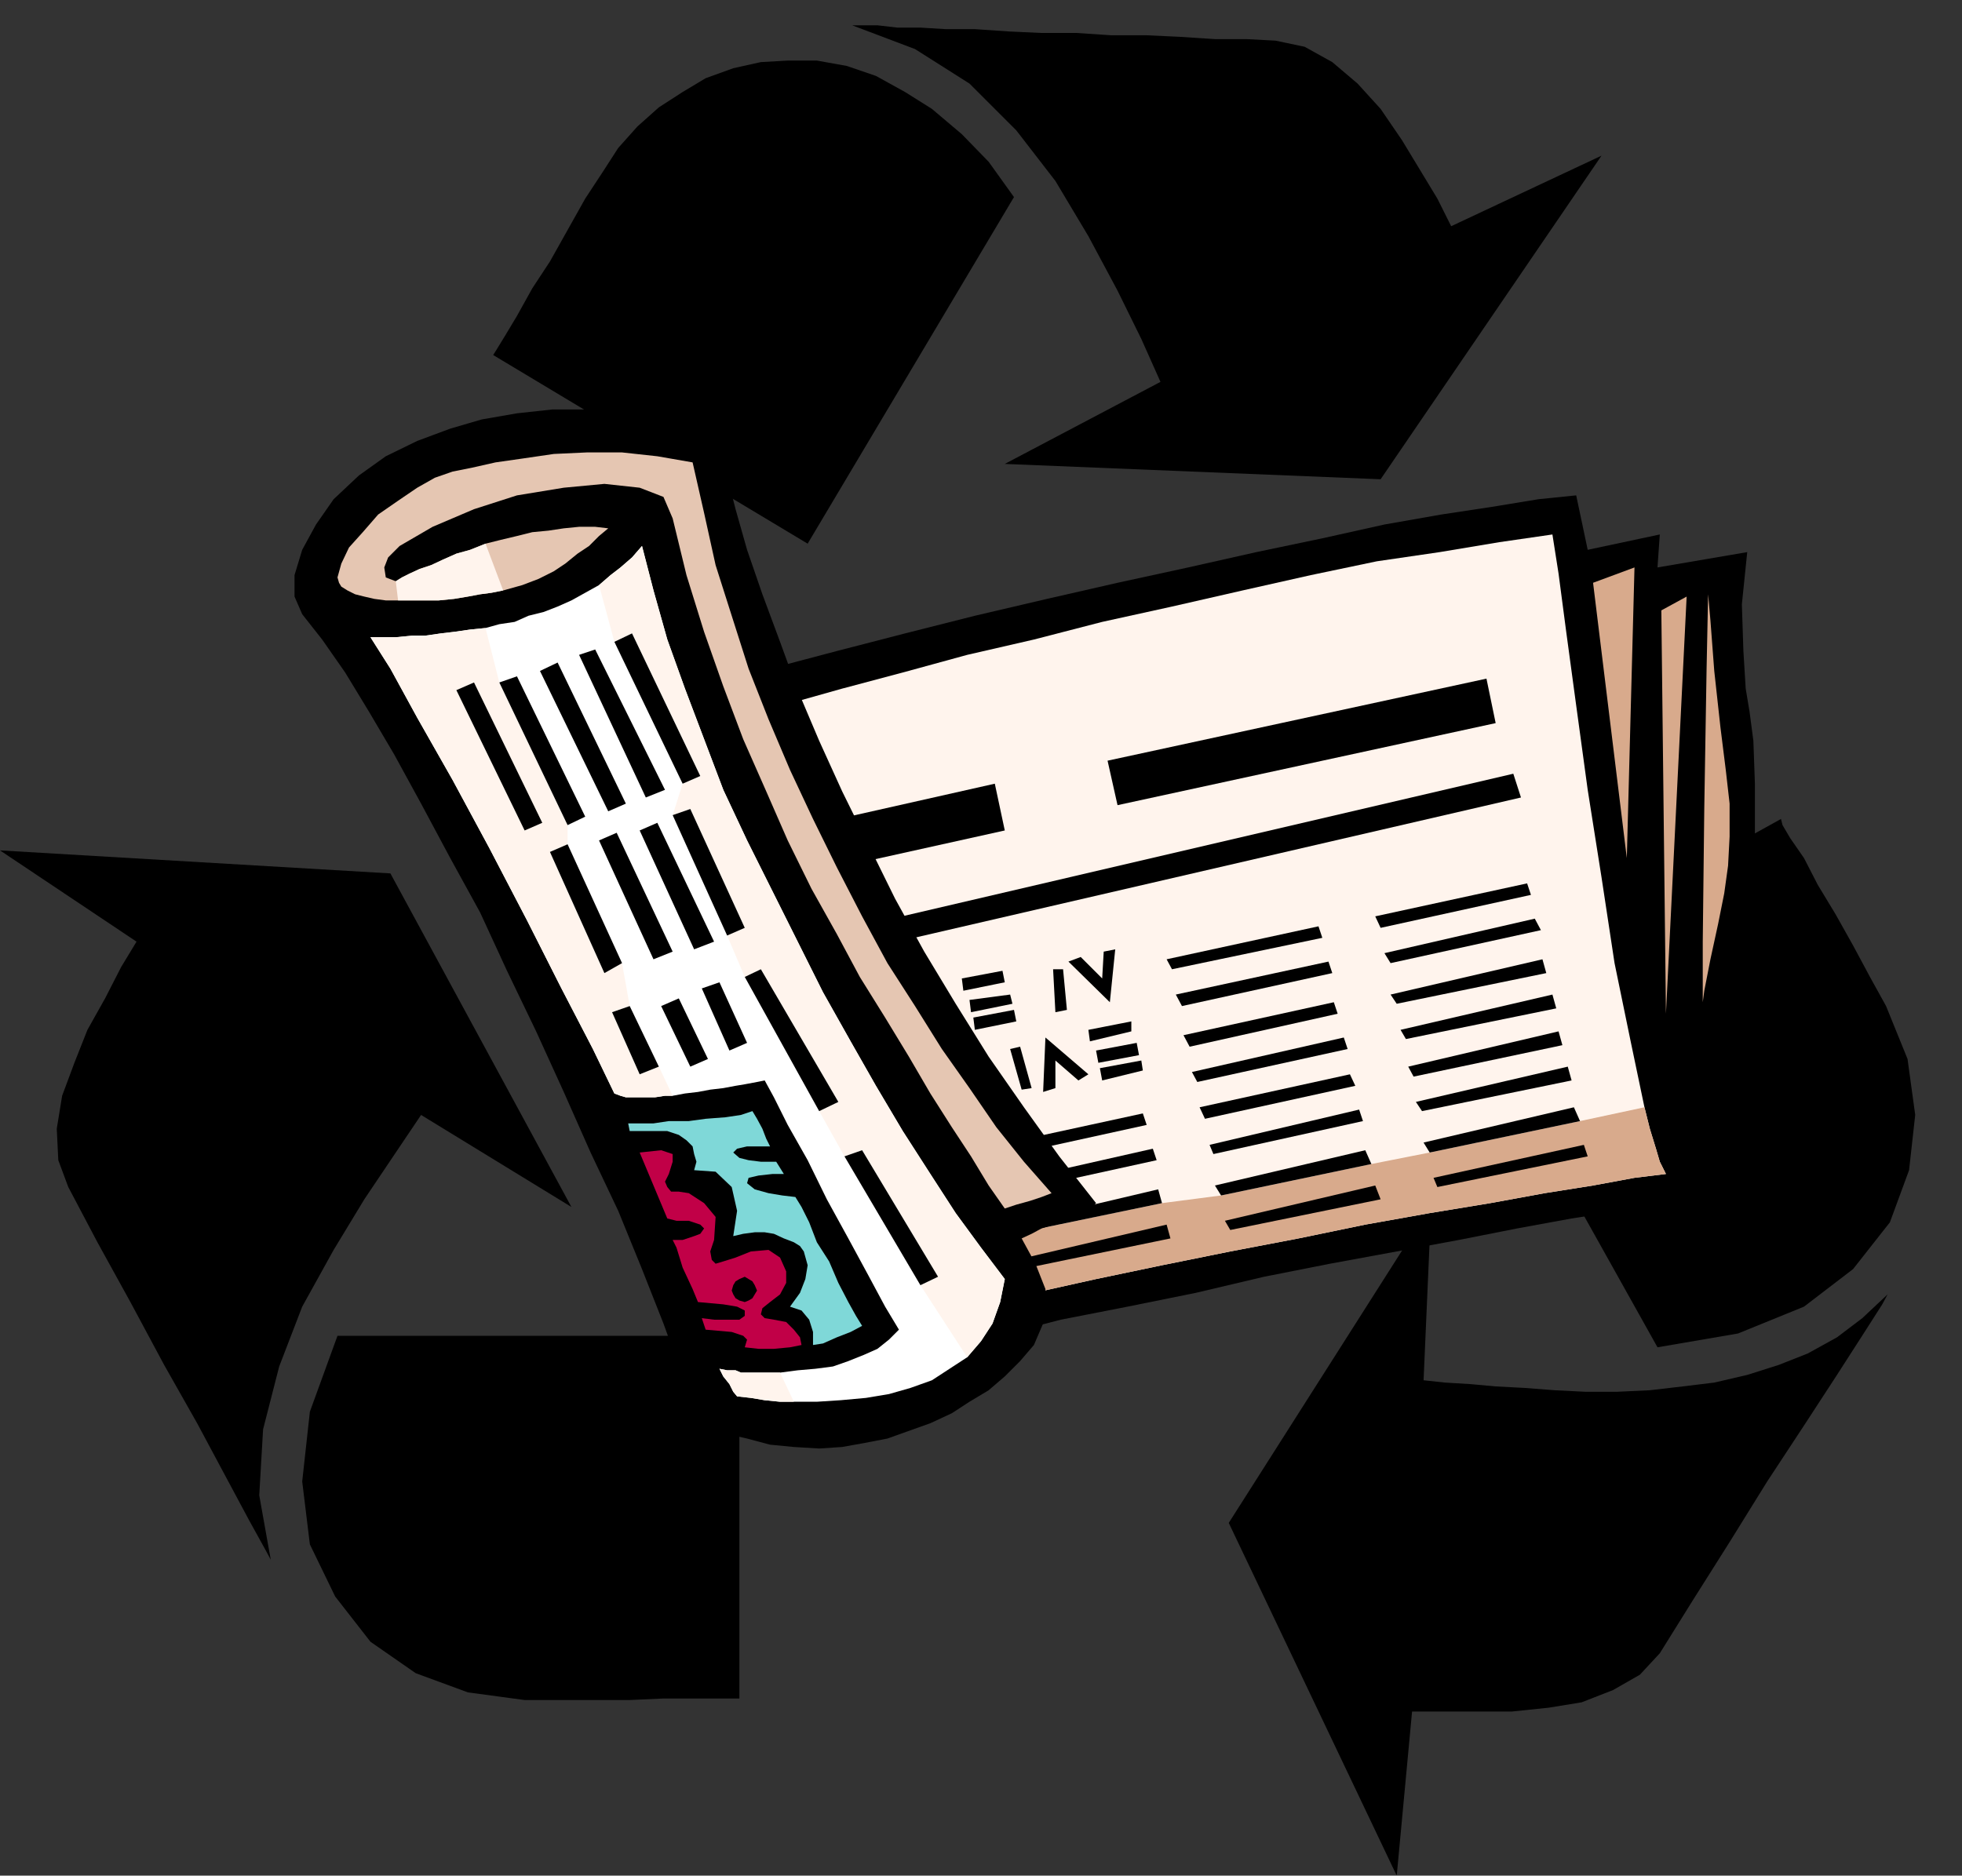 <?xml version="1.0" encoding="UTF-8" standalone="no"?>
<svg
   xmlns:ooo="http://xml.openoffice.org/svg/export"
   xmlns:dc="http://purl.org/dc/elements/1.1/"
   xmlns:cc="http://creativecommons.org/ns#"
   xmlns:rdf="http://www.w3.org/1999/02/22-rdf-syntax-ns#"
   xmlns:svg="http://www.w3.org/2000/svg"
   xmlns="http://www.w3.org/2000/svg"
   xmlns:sodipodi="http://sodipodi.sourceforge.net/DTD/sodipodi-0.dtd"
   xmlns:inkscape="http://www.inkscape.org/namespaces/inkscape"
   version="1.2"
   width="25.58mm"
   height="24.46mm"
   viewBox="0 0 2558 2446"
   preserveAspectRatio="xMidYMid"
   xml:space="preserve"
   id="svg243"
   sodipodi:docname="recycle7.svg"
   style="fill-rule:evenodd;stroke-width:28.222;stroke-linejoin:round"
   inkscape:version="0.92.5 (2060ec1f9f, 2020-04-08)"><rect x="0" y="0" width="2558" height="2446" fill="#333333" stroke="none"/><sodipodi:namedview
   pagecolor="#ffffff"
   bordercolor="#666666"
   borderopacity="1"
   objecttolerance="10"
   gridtolerance="10"
   guidetolerance="10"
   inkscape:pageopacity="0"
   inkscape:pageshadow="2"
   inkscape:window-width="664"
   inkscape:window-height="487"
   id="namedview245"
   showgrid="false"
   inkscape:zoom="0.2102413"
   inkscape:cx="48.340158"
   inkscape:cy="46.22362"
   inkscape:window-x="0"
   inkscape:window-y="0"
   inkscape:window-maximized="0"
   inkscape:current-layer="svg243" />
 <defs
   class="ClipPathGroup"
   id="defs8">
  <clipPath
   id="presentation_clip_path"
   clipPathUnits="userSpaceOnUse">
   <rect
   x="0"
   y="0"
   width="21000"
   height="29700"
   id="rect2" />
  </clipPath>
  <clipPath
   id="presentation_clip_path_shrink"
   clipPathUnits="userSpaceOnUse">
   <rect
   x="21"
   y="29"
   width="20958"
   height="29641"
   id="rect5" />
  </clipPath>
 </defs>
 <defs
   class="TextShapeIndex"
   id="defs12">
  <g
   ooo:slide="id1"
   ooo:id-list="id3"
   id="g10" />
 </defs>
 <defs
   class="EmbeddedBulletChars"
   id="defs44">
  <g
   id="bullet-char-template-57356"
   transform="matrix(4.8828125e-4,0,0,-4.8828125e-4,0,0)">
   <path
   d="M 580,1141 1163,571 580,0 -4,571 Z"
   id="path14"
   inkscape:connector-curvature="0" />
  </g>
  <g
   id="bullet-char-template-57354"
   transform="matrix(4.8828125e-4,0,0,-4.8828125e-4,0,0)">
   <path
   d="M 8,1128 H 1137 V 0 H 8 Z"
   id="path17"
   inkscape:connector-curvature="0" />
  </g>
  <g
   id="bullet-char-template-10146"
   transform="matrix(4.8828125e-4,0,0,-4.8828125e-4,0,0)">
   <path
   d="M 174,0 602,739 174,1481 1456,739 Z M 1358,739 309,1346 659,739 Z"
   id="path20"
   inkscape:connector-curvature="0" />
  </g>
  <g
   id="bullet-char-template-10132"
   transform="matrix(4.8828125e-4,0,0,-4.8828125e-4,0,0)">
   <path
   d="M 2015,739 1276,0 H 717 l 543,543 H 174 v 393 h 1086 l -543,545 h 557 z"
   id="path23"
   inkscape:connector-curvature="0" />
  </g>
  <g
   id="bullet-char-template-10007"
   transform="matrix(4.8828125e-4,0,0,-4.8828125e-4,0,0)">
   <path
   d="m 0,-2 c -7,16 -16,29 -25,39 l 381,530 c -94,256 -141,385 -141,387 0,25 13,38 40,38 9,0 21,-2 34,-5 21,4 42,12 65,25 l 27,-13 111,-251 280,301 64,-25 24,25 c 21,-10 41,-24 62,-43 C 886,937 835,863 770,784 769,783 710,716 594,584 L 774,223 c 0,-27 -21,-55 -63,-84 l 16,-20 C 717,90 699,76 672,76 641,76 570,178 457,381 L 164,-76 c -22,-34 -53,-51 -92,-51 -42,0 -63,17 -64,51 -7,9 -10,24 -10,44 0,9 1,19 2,30 z"
   id="path26"
   inkscape:connector-curvature="0" />
  </g>
  <g
   id="bullet-char-template-10004"
   transform="matrix(4.8828125e-4,0,0,-4.8828125e-4,0,0)">
   <path
   d="M 285,-33 C 182,-33 111,30 74,156 52,228 41,333 41,471 c 0,78 14,145 41,201 34,71 87,106 158,106 53,0 88,-31 106,-94 l 23,-176 c 8,-64 28,-97 59,-98 l 735,706 c 11,11 33,17 66,17 42,0 63,-15 63,-46 V 965 c 0,-36 -10,-64 -30,-84 L 442,47 C 390,-6 338,-33 285,-33 Z"
   id="path29"
   inkscape:connector-curvature="0" />
  </g>
  <g
   id="bullet-char-template-9679"
   transform="matrix(4.8828125e-4,0,0,-4.8828125e-4,0,0)">
   <path
   d="M 813,0 C 632,0 489,54 383,161 276,268 223,411 223,592 c 0,181 53,324 160,431 106,107 249,161 430,161 179,0 323,-54 432,-161 108,-107 162,-251 162,-431 0,-180 -54,-324 -162,-431 C 1136,54 992,0 813,0 Z"
   id="path32"
   inkscape:connector-curvature="0" />
  </g>
  <g
   id="bullet-char-template-8226"
   transform="matrix(4.8828125e-4,0,0,-4.8828125e-4,0,0)">
   <path
   d="m 346,457 c -73,0 -137,26 -191,78 -54,51 -81,114 -81,188 0,73 27,136 81,188 54,52 118,78 191,78 73,0 134,-26 185,-79 51,-51 77,-114 77,-187 0,-75 -25,-137 -76,-188 -50,-52 -112,-78 -186,-78 z"
   id="path35"
   inkscape:connector-curvature="0" />
  </g>
  <g
   id="bullet-char-template-8211"
   transform="matrix(4.8828125e-4,0,0,-4.8828125e-4,0,0)">
   <path
   d="M -4,459 H 1135 V 606 H -4 Z"
   id="path38"
   inkscape:connector-curvature="0" />
  </g>
  <g
   id="bullet-char-template-61548"
   transform="matrix(4.8828125e-4,0,0,-4.8828125e-4,0,0)">
   <path
   d="m 173,740 c 0,163 58,303 173,419 116,115 255,173 419,173 163,0 302,-58 418,-173 116,-116 174,-256 174,-419 0,-163 -58,-303 -174,-418 C 1067,206 928,148 765,148 601,148 462,206 346,322 231,437 173,577 173,740 Z"
   id="path41"
   inkscape:connector-curvature="0" />
  </g>
 </defs>
 <g
   id="g49"
   transform="translate(-9221,-13627)">
  <g
   id="id2"
   class="Master_Slide">
   <g
   id="bg-id2"
   class="Background" />
   <g
   id="bo-id2"
   class="BackgroundObjects" />
  </g>
 </g>
 <g
   class="SlideGroup"
   id="g241"
   transform="translate(-9221,-13627)">
  <g
   id="g239">
   <g
   id="container-id1">
    <g
   id="id1"
   class="Slide"
   clip-path="url(#presentation_clip_path)">
     <g
   class="Page"
   id="g235">
      <g
   class="Graphic"
   id="g233">
       <g
   id="id3">
        <rect
   class="BoundingBox"
   x="9221"
   y="13627"
   width="2558"
   height="2446"
   id="rect51"
   style="fill:none;stroke:none" />
        <defs
   id="defs56">
         <clipPath
   id="clip_path_1"
   clipPathUnits="userSpaceOnUse">
          <path
   d="m 9221,13627 h 2557 v 2445 H 9221 Z"
   id="path53"
   inkscape:connector-curvature="0" />
         </clipPath>
        </defs>
        <g
   clip-path="url(#clip_path_1)"
   id="g230">
         <path
   d="m 10185,15842 h -8 -20 -31 -40 l -44,2 h -48 -46 -43 l -74,-10 -68,-25 -59,-41 -46,-59 -33,-68 -10,-82 10,-91 36,-99 h 524 z"
   id="path58"
   inkscape:connector-curvature="0"
   style="fill:#000000;stroke:none" />
         <path
   d="m 9574,15661 -15,-84 5,-86 21,-82 30,-78 41,-74 40,-66 41,-61 33,-49 196,120 -236,-435 -509,-30 178,119 -20,33 -21,41 -23,41 -17,43 -16,43 -7,43 2,41 13,35 38,72 43,78 44,82 43,76 38,71 30,56 21,38 z"
   id="path60"
   inkscape:connector-curvature="0"
   style="fill:#000000;stroke:none" />
         <path
   d="m 11543,14695 2,8 10,17 18,26 18,35 23,38 23,41 22,41 21,38 28,69 10,73 -8,72 -25,68 -48,61 -64,49 -86,35 -105,18 -256,-458 z"
   id="path62"
   inkscape:connector-curvature="0"
   style="fill:#000000;stroke:none" />
         <path
   d="m 11682,15315 -33,31 -33,25 -38,21 -38,15 -41,13 -43,10 -41,5 -43,5 -43,2 h -41 l -40,-2 -39,-3 -38,-2 -33,-3 -33,-2 -28,-3 10,-229 -264,415 219,460 20,-214 h 38 46 46 l 48,-5 43,-7 41,-16 35,-20 26,-28 43,-69 48,-76 49,-79 48,-73 43,-66 36,-56 23,-36 z"
   id="path64"
   inkscape:connector-curvature="0"
   style="fill:#000000;stroke:none" />
         <path
   d="m 9864,14090 5,-8 11,-18 15,-25 20,-36 23,-35 23,-41 23,-41 23,-35 20,-31 25,-28 28,-25 31,-20 30,-18 36,-13 36,-8 35,-2 h 38 l 39,7 38,13 38,21 35,22 39,33 35,36 33,46 -269,452 z"
   id="path66"
   inkscape:connector-curvature="0"
   style="fill:#000000;stroke:none" />
         <path
   d="m 10332,13660 82,31 71,45 61,61 51,66 43,72 38,71 31,63 25,56 -203,107 490,20 288,-422 -196,92 -18,-36 -23,-38 -23,-38 -28,-41 -30,-33 -33,-28 -36,-20 -38,-8 -38,-2 h -41 l -46,-3 -43,-2 h -46 l -45,-3 h -46 l -43,-2 -44,-3 h -38 l -33,-2 h -30 l -26,-3 h -18 -10 z"
   id="path68"
   inkscape:connector-curvature="0"
   style="fill:#000000;stroke:none" />
         <path
   d="m 9997,14565 68,-20 76,-23 84,-23 87,-23 89,-23 91,-23 94,-22 92,-21 92,-20 89,-20 86,-18 81,-18 74,-13 66,-10 61,-10 49,-5 15,71 94,-20 -3,43 117,-20 -7,68 2,61 3,49 5,30 5,38 2,56 v 64 l -5,56 -10,50 -13,62 -12,66 -5,68 -3,61 -5,49 -13,38 -12,28 -44,7 -53,8 -64,10 -71,13 -76,15 -81,15 -87,16 -86,17 -89,21 -89,18 -87,17 -81,21 -79,17 -71,18 -66,18 -56,18 -31,-46 -35,-74 -38,-99 -39,-114 -35,-130 -33,-137 -26,-137 z"
   id="path70"
   inkscape:connector-curvature="0"
   style="fill:#000000;stroke:none" />
         <path
   d="m 10220,15300 -30,-79 -28,-89 -28,-96 -26,-100 -22,-99 -18,-91 -10,-79 -3,-66 31,-10 45,-13 54,-15 63,-18 71,-20 79,-21 84,-23 87,-20 89,-23 91,-20 92,-21 89,-20 86,-18 82,-12 78,-13 69,-10 8,51 10,76 13,96 15,110 18,114 17,112 21,102 18,86 7,28 8,26 5,17 8,16 -41,5 -54,10 -63,10 -71,13 -79,13 -84,15 -87,18 -89,17 -89,18 -86,18 -81,18 -79,18 -71,15 -61,18 -51,15 -41,13 -10,-18 -13,-21 -10,-25 z"
   id="path72"
   inkscape:connector-curvature="0"
   style="fill:#fff4ed;stroke:none" />
         <path
   d="m 11298,14387 44,359 10,-379 z"
   id="path74"
   inkscape:connector-curvature="0"
   style="fill:#d8aa8c;stroke:none" />
         <path
   d="m 11387,14423 6,526 27,-544 z"
   id="path76"
   inkscape:connector-curvature="0"
   style="fill:#d8aa8c;stroke:none" />
         <path
   d="m 11448,14402 -2,97 -3,181 -2,175 v 79 l 2,-15 8,-41 10,-46 8,-40 5,-36 2,-38 v -43 l -5,-44 -7,-56 -8,-73 -5,-66 z"
   id="path78"
   inkscape:connector-curvature="0"
   style="fill:#d8aa8c;stroke:none" />
         <path
   d="m 10477,15252 -196,43 -61,5 13,28 10,25 13,21 10,18 41,-13 51,-15 61,-18 71,-15 79,-18 81,-18 86,-18 89,-18 89,-17 87,-18 84,-15 79,-13 71,-13 63,-10 54,-10 41,-5 -8,-16 -5,-17 -8,-26 -7,-28 -84,18 -196,41 -76,15 -196,41 -77,10 -193,40 z"
   id="path80"
   inkscape:connector-curvature="0"
   style="fill:#d8aa8c;stroke:none" />
         <path
   d="m 10195,14797 20,-5 13,-8 8,-10 5,-13 v -13 l -3,-20 -5,-10 -10,-3 -8,3 -23,2 3,77 -23,22 v -111 l 48,-11 h 23 l 13,11 5,15 3,18 -3,20 -5,20 -15,18 -23,10 -46,10 z"
   id="path82"
   inkscape:connector-curvature="0"
   style="fill:#000000;stroke:none" />
         <path
   d="m 10157,14878 1037,-242 10,31 -1042,241 z"
   id="path84"
   inkscape:connector-curvature="0"
   style="fill:#000000;stroke:none" />
         <path
   d="m 10253,15181 196,-44 8,16 -196,43 z"
   id="path86"
   inkscape:connector-curvature="0"
   style="fill:#000000;stroke:none" />
         <path
   d="m 10264,15226 198,-43 5,15 -196,44 z"
   id="path88"
   inkscape:connector-curvature="0"
   style="fill:#000000;stroke:none" />
         <path
   d="m 10274,15282 195,-46 8,16 -196,43 z"
   id="path90"
   inkscape:connector-curvature="0"
   style="fill:#000000;stroke:none" />
         <path
   d="m 10286,15328 196,-46 5,18 -193,41 z"
   id="path92"
   inkscape:connector-curvature="0"
   style="fill:#000000;stroke:none" />
         <path
   d="m 10513,15122 198,-43 5,15 -196,43 z"
   id="path94"
   inkscape:connector-curvature="0"
   style="fill:#000000;stroke:none" />
         <path
   d="m 10525,15170 199,-45 5,15 -196,43 z"
   id="path96"
   inkscape:connector-curvature="0"
   style="fill:#000000;stroke:none" />
         <path
   d="m 10536,15224 195,-46 5,18 -193,40 z"
   id="path98"
   inkscape:connector-curvature="0"
   style="fill:#000000;stroke:none" />
         <path
   d="m 10546,15270 196,-46 5,18 -194,40 z"
   id="path100"
   inkscape:connector-curvature="0"
   style="fill:#000000;stroke:none" />
         <path
   d="m 10785,15071 196,-43 7,15 -196,43 z"
   id="path102"
   inkscape:connector-curvature="0"
   style="fill:#000000;stroke:none" />
         <path
   d="m 10798,15120 195,-46 5,15 -195,43 z"
   id="path104"
   inkscape:connector-curvature="0"
   style="fill:#000000;stroke:none" />
         <path
   d="m 10805,15173 196,-46 8,18 -196,41 z"
   id="path106"
   inkscape:connector-curvature="0"
   style="fill:#000000;stroke:none" />
         <path
   d="m 10818,15219 196,-46 7,18 -196,40 z"
   id="path108"
   inkscape:connector-curvature="0"
   style="fill:#000000;stroke:none" />
         <path
   d="m 10742,14878 198,-43 5,15 -196,41 z"
   id="path110"
   inkscape:connector-curvature="0"
   style="fill:#000000;stroke:none" />
         <path
   d="m 10754,14924 199,-43 5,15 -196,43 z"
   id="path112"
   inkscape:connector-curvature="0"
   style="fill:#000000;stroke:none" />
         <path
   d="m 10764,14977 196,-43 5,15 -193,43 z"
   id="path114"
   inkscape:connector-curvature="0"
   style="fill:#000000;stroke:none" />
         <path
   d="m 10775,15025 198,-45 5,15 -196,43 z"
   id="path116"
   inkscape:connector-curvature="0"
   style="fill:#000000;stroke:none" />
         <path
   d="m 11057,15018 196,-46 5,18 -194,41 z"
   id="path118"
   inkscape:connector-curvature="0"
   style="fill:#000000;stroke:none" />
         <path
   d="m 11067,15064 198,-46 5,18 -195,40 z"
   id="path120"
   inkscape:connector-curvature="0"
   style="fill:#000000;stroke:none" />
         <path
   d="m 11077,15117 196,-46 8,18 -196,41 z"
   id="path122"
   inkscape:connector-curvature="0"
   style="fill:#000000;stroke:none" />
         <path
   d="m 11090,15163 196,-43 5,15 -196,40 z"
   id="path124"
   inkscape:connector-curvature="0"
   style="fill:#000000;stroke:none" />
         <path
   d="m 11014,14822 198,-43 5,15 -196,43 z"
   id="path126"
   inkscape:connector-curvature="0"
   style="fill:#000000;stroke:none" />
         <path
   d="m 11026,14870 196,-45 8,15 -196,43 z"
   id="path128"
   inkscape:connector-curvature="0"
   style="fill:#000000;stroke:none" />
         <path
   d="m 11034,14924 198,-46 5,18 -195,40 z"
   id="path130"
   inkscape:connector-curvature="0"
   style="fill:#000000;stroke:none" />
         <path
   d="m 11047,14970 198,-46 5,18 -196,40 z"
   id="path132"
   inkscape:connector-curvature="0"
   style="fill:#000000;stroke:none" />
         <path
   d="m 10195,14985 15,-5 23,56 -15,7 z"
   id="path134"
   inkscape:connector-curvature="0"
   style="fill:#000000;stroke:none" />
         <path
   d="m 10233,15003 18,-6 5,11 -18,7 z"
   id="path136"
   inkscape:connector-curvature="0"
   style="fill:#000000;stroke:none" />
         <path
   d="m 10258,14967 13,-3 23,54 -15,7 z"
   id="path138"
   inkscape:connector-curvature="0"
   style="fill:#000000;stroke:none" />
         <path
   d="m 10360,14972 -7,-10 -11,-8 -12,-2 -13,2 -13,8 -7,10 -3,15 3,13 15,-5 -3,-8 3,-7 2,-8 8,-5 h 8 l 7,3 5,2 5,8 z"
   id="path140"
   inkscape:connector-curvature="0"
   style="fill:#000000;stroke:none" />
         <path
   d="m 10452,14916 -13,8 -8,10 -2,15 2,13 8,13 10,7 13,3 13,-3 -6,-12 h -7 l -8,-3 -5,-3 -5,-7 v -8 l 3,-7 2,-8 8,-3 z"
   id="path142"
   inkscape:connector-curvature="0"
   style="fill:#000000;stroke:none" />
         <path
   d="m 10581,15051 3,-71 56,48 -13,8 -30,-26 v 36 z"
   id="path144"
   inkscape:connector-curvature="0"
   style="fill:#000000;stroke:none" />
         <path
   d="m 10594,14891 h 13 l 5,53 -15,3 z"
   id="path146"
   inkscape:connector-curvature="0"
   style="fill:#000000;stroke:none" />
         <path
   d="m 10538,14995 13,-3 15,54 -13,2 z"
   id="path148"
   inkscape:connector-curvature="0"
   style="fill:#000000;stroke:none" />
         <path
   d="m 10675,14865 -7,69 -54,-53 16,-6 28,28 2,-35 z"
   id="path150"
   inkscape:connector-curvature="0"
   style="fill:#000000;stroke:none" />
         <path
   d="m 10696,14959 v 13 l -54,13 -2,-15 z"
   id="path152"
   inkscape:connector-curvature="0"
   style="fill:#000000;stroke:none" />
         <path
   d="m 10703,14987 3,16 -53,10 -3,-16 z"
   id="path154"
   inkscape:connector-curvature="0"
   style="fill:#000000;stroke:none" />
         <path
   d="m 10709,15010 2,13 -53,13 -3,-16 z"
   id="path156"
   inkscape:connector-curvature="0"
   style="fill:#000000;stroke:none" />
         <path
   d="m 10424,15025 20,54 51,-15 -8,-11 -30,11 -18,-44 z"
   id="path158"
   inkscape:connector-curvature="0"
   style="fill:#000000;stroke:none" />
         <path
   d="m 10528,14893 3,15 -54,11 -2,-16 z"
   id="path160"
   inkscape:connector-curvature="0"
   style="fill:#000000;stroke:none" />
         <path
   d="m 10538,14924 3,12 -54,11 -2,-16 z"
   id="path162"
   inkscape:connector-curvature="0"
   style="fill:#000000;stroke:none" />
         <path
   d="m 10543,14944 3,15 -54,11 -2,-16 z"
   id="path164"
   inkscape:connector-curvature="0"
   style="fill:#000000;stroke:none" />
         <path
   d="m 10297,15092 7,10 13,7 13,3 12,-3 11,-7 7,-13 3,-13 -3,-12 -13,5 3,7 -3,8 -2,8 -8,5 h -7 -8 l -8,-5 -5,-6 z"
   id="path166"
   inkscape:connector-curvature="0"
   style="fill:#000000;stroke:none" />
         <path
   d="m 10429,15074 2,12 -53,11 -3,-13 z"
   id="path168"
   inkscape:connector-curvature="0"
   style="fill:#000000;stroke:none" />
         <path
   d="m 10391,15058 -8,-17 25,-3 6,-15 -49,8 13,30 z"
   id="path170"
   inkscape:connector-curvature="0"
   style="fill:#000000;stroke:none" />
         <path
   d="m 10225,15064 26,66 15,-5 -8,-21 28,16 18,-6 -38,-25 15,-28 -10,-3 -18,21 -15,-18 z"
   id="path172"
   inkscape:connector-curvature="0"
   style="fill:#000000;stroke:none" />
         <path
   d="m 10304,15069 3,-28 h 25 v 12 l -13,-2 v 18 z"
   id="path174"
   inkscape:connector-curvature="0"
   style="fill:#000000;stroke:none" />
         <path
   d="m 10363,14985 10,-3 5,3 5,-3 3,-5 2,-5 -2,-10 -6,-13 -2,-10 -3,-5 16,-3 7,16 5,17 v 18 l -5,10 -10,5 h -10 l -10,-5 z"
   id="path176"
   inkscape:connector-curvature="0"
   style="fill:#000000;stroke:none" />
         <path
   d="m 10665,14619 494,-107 12,58 -493,107 z"
   id="path178"
   inkscape:connector-curvature="0"
   style="fill:#000000;stroke:none" />
         <path
   d="m 10327,14692 191,-43 13,61 -194,43 z"
   id="path180"
   inkscape:connector-curvature="0"
   style="fill:#000000;stroke:none" />
         <path
   d="m 10157,14194 10,46 13,51 15,53 20,58 23,62 23,63 28,66 30,66 34,69 35,71 38,69 41,68 43,69 46,66 46,64 48,61 -5,5 -10,5 -13,5 -13,5 -15,8 -15,5 -13,7 -13,6 18,33 13,33 v 38 l -15,35 -18,21 -20,20 -21,18 -25,15 -23,15 -28,13 -28,10 -28,10 -31,6 -28,5 -30,2 -33,-2 -31,-3 -30,-8 -31,-7 -30,-13 -23,-61 -25,-69 -28,-71 -31,-76 -36,-76 -35,-79 -36,-79 -38,-79 -35,-76 -39,-71 -38,-71 -35,-64 -33,-56 -31,-51 -30,-43 -26,-33 -10,-23 v -28 l 10,-33 18,-33 23,-33 33,-31 35,-25 41,-20 43,-16 41,-12 46,-8 46,-5 h 48 l 51,5 56,13 z"
   id="path182"
   inkscape:connector-curvature="0"
   style="fill:#000000;stroke:none" />
         <path
   d="m 9737,14385 8,-5 10,-5 13,-6 15,-5 15,-7 18,-8 18,-5 20,-8 20,-5 21,-5 20,-5 21,-2 20,-3 20,-2 h 21 l 17,2 -12,10 -13,13 -15,10 -16,13 -15,10 -20,10 -21,8 -25,7 -15,3 -15,2 -16,3 -18,3 -20,2 h -18 -17 -18 -16 l -15,-2 -13,-3 -12,-3 -10,-5 -8,-5 -3,-5 -2,-7 5,-18 10,-21 18,-20 20,-23 26,-18 25,-17 23,-13 23,-8 25,-5 31,-7 35,-5 41,-6 43,-2 h 46 l 46,5 46,8 15,66 15,68 21,66 22,69 26,66 28,66 30,64 31,63 33,64 33,61 36,56 35,56 36,51 35,51 36,45 36,41 -13,5 -15,5 -18,5 -15,5 -21,-30 -23,-38 -25,-38 -28,-44 -28,-48 -31,-51 -33,-53 -30,-56 -33,-59 -31,-63 -28,-64 -30,-68 -26,-69 -25,-71 -23,-74 -18,-74 -12,-28 -31,-12 -46,-5 -53,5 -61,10 -56,18 -54,23 -43,25 -15,15 -5,13 2,13 z"
   id="path184"
   inkscape:connector-curvature="0"
   style="fill:#e5c6b2;stroke:none" />
         <path
   d="m 9704,14458 h 18 15 l 21,-2 h 17 l 21,-3 17,-2 21,-3 20,-2 18,-5 20,-3 18,-8 20,-5 18,-7 18,-8 18,-10 18,-10 15,-13 13,-10 15,-13 13,-15 15,58 18,64 23,64 25,66 25,66 31,66 33,66 33,66 33,66 36,64 33,58 35,59 36,56 33,51 33,45 31,41 -6,30 -10,28 -15,23 -18,21 -23,15 -23,15 -28,10 -28,8 -30,5 -33,3 -31,2 h -30 -18 l -20,-2 -18,-3 -18,-2 -5,-6 -5,-10 -8,-10 -5,-10 10,2 h 11 l 7,3 h 10 11 10 10 10 l 23,-3 23,-2 23,-3 20,-7 20,-8 18,-8 15,-12 13,-13 -18,-30 -22,-41 -26,-48 -28,-51 -25,-51 -26,-46 -18,-36 -12,-22 -10,2 -16,3 -12,2 -16,3 -17,2 -16,3 -17,2 -16,3 h -10 l -13,2 h -10 -10 -10 -8 l -7,-2 -8,-3 -28,-58 -41,-79 -45,-89 -49,-94 -48,-89 -46,-81 -35,-64 z"
   id="path186"
   inkscape:connector-curvature="0"
   style="fill:#ffffff;stroke:none" />
         <path
   d="m 10055,15130 28,-3 15,5 v 10 l -5,16 -5,10 3,7 5,6 h 10 l 13,2 20,13 15,18 -2,30 -5,15 2,11 5,5 10,-3 16,-5 20,-8 23,-2 15,10 8,18 v 15 l -8,15 -13,10 -10,8 -2,8 5,5 12,2 16,3 10,10 8,10 2,10 -15,3 -21,2 h -20 l -18,-2 3,-10 -5,-5 -15,-5 -34,-3 -5,-15 16,2 h 17 16 l 7,-5 v -7 l -10,-5 -18,-3 -33,-3 -7,-17 -13,-28 -8,-26 -5,-10 h 13 l 15,-5 8,-3 5,-7 -5,-5 -15,-5 h -16 l -12,-3 z"
   id="path188"
   inkscape:connector-curvature="0"
   style="fill:#c10047;stroke:none" />
         <path
   d="m 10256,15455 h -18 l -20,-2 -18,-3 -18,-2 -5,-6 -5,-10 -8,-10 -5,-10 10,2 h 11 l 7,3 h 10 11 10 10 10 z"
   id="path190"
   inkscape:connector-curvature="0"
   style="fill:#fff4ed;stroke:none" />
         <path
   d="m 10040,15092 h 12 21 l 20,-3 h 26 l 22,-3 26,-2 20,-3 15,-5 6,10 7,13 5,13 5,10 h -12 -18 l -13,3 -5,5 8,7 12,3 16,2 h 20 l 10,16 h -15 l -18,2 -13,3 -2,7 10,8 18,5 18,3 17,2 8,13 10,20 10,26 16,25 12,28 13,25 10,18 8,13 -15,8 -18,7 -18,8 -13,2 v -17 l -5,-16 -10,-12 -15,-5 13,-18 7,-18 3,-18 -5,-18 -5,-7 -8,-5 -13,-5 -13,-6 -12,-2 h -13 l -15,2 -13,3 5,-33 -7,-31 -21,-20 -28,-2 3,-11 -3,-10 -2,-10 -8,-8 -10,-7 -15,-5 h -23 -26 z"
   id="path192"
   inkscape:connector-curvature="0"
   style="fill:#7fd8d8;stroke:none" />
         <path
   d="m 9740,14410 h 18 17 18 l 20,-2 18,-3 16,-3 15,-2 15,-3 -23,-61 -20,8 -18,5 -18,8 -15,7 -15,5 -13,6 -10,5 -8,5 z"
   id="path194"
   inkscape:connector-curvature="0"
   style="fill:#fff4ed;stroke:none" />
         <path
   d="m 10482,15397 18,-21 15,-23 10,-28 6,-30 -31,-41 -33,-45 -33,-51 -36,-56 -35,-59 -33,-58 -36,-64 -33,-66 -33,-66 -33,-66 -31,-66 -25,-66 -25,-66 -23,-64 -18,-64 -15,-58 -13,15 -15,13 -13,10 -15,13 20,74 23,-11 89,186 -23,10 -13,41 23,-8 71,155 -23,10 23,54 21,-10 101,173 -25,12 33,59 23,-8 99,165 -23,11 z"
   id="path196"
   inkscape:connector-curvature="0"
   style="fill:#fff4ed;stroke:none" />
         <path
   d="m 10098,15056 -18,-38 -25,10 -36,-81 23,-8 -10,-56 -23,13 -71,-158 23,-10 v -25 l -89,-186 -18,-71 -20,2 -21,3 -17,2 -21,3 h -17 l -21,2 h -15 -18 l 26,41 35,64 46,81 48,89 49,94 45,89 41,79 28,58 8,3 7,2 h 8 10 10 10 l 13,-2 z"
   id="path198"
   inkscape:connector-curvature="0"
   style="fill:#fff4ed;stroke:none" />
         <path
   d="m 10192,15325 5,-2 5,-3 3,-5 3,-5 -3,-7 -3,-5 -5,-3 -5,-3 -7,3 -5,3 -3,5 -2,7 2,5 3,5 5,3 z"
   id="path200"
   inkscape:connector-curvature="0"
   style="fill:#000000;stroke:none" />
         <path
   d="m 10019,14947 23,-8 38,79 -25,10 z"
   id="path202"
   inkscape:connector-curvature="0"
   style="fill:#000000;stroke:none" />
         <path
   d="m 10083,14939 23,-10 38,79 -23,10 z"
   id="path204"
   inkscape:connector-curvature="0"
   style="fill:#000000;stroke:none" />
         <path
   d="m 10136,14916 23,-8 36,79 -23,10 z"
   id="path206"
   inkscape:connector-curvature="0"
   style="fill:#000000;stroke:none" />
         <path
   d="m 10192,14901 21,-10 101,173 -25,12 z"
   id="path208"
   inkscape:connector-curvature="0"
   style="fill:#000000;stroke:none" />
         <path
   d="m 10322,15135 23,-8 99,165 -23,11 z"
   id="path210"
   inkscape:connector-curvature="0"
   style="fill:#000000;stroke:none" />
         <path
   d="m 10098,14690 23,-8 71,155 -23,10 z"
   id="path212"
   inkscape:connector-curvature="0"
   style="fill:#000000;stroke:none" />
         <path
   d="m 10055,14710 23,-10 74,155 -26,10 z"
   id="path214"
   inkscape:connector-curvature="0"
   style="fill:#000000;stroke:none" />
         <path
   d="m 10002,14723 23,-10 73,155 -25,10 z"
   id="path216"
   inkscape:connector-curvature="0"
   style="fill:#000000;stroke:none" />
         <path
   d="m 9938,14738 23,-10 71,155 -23,13 z"
   id="path218"
   inkscape:connector-curvature="0"
   style="fill:#000000;stroke:none" />
         <path
   d="m 9816,14527 23,-10 89,183 -23,10 z"
   id="path220"
   inkscape:connector-curvature="0"
   style="fill:#000000;stroke:none" />
         <path
   d="m 9872,14517 23,-8 89,183 -23,11 z"
   id="path222"
   inkscape:connector-curvature="0"
   style="fill:#000000;stroke:none" />
         <path
   d="m 9925,14502 23,-11 89,184 -23,10 z"
   id="path224"
   inkscape:connector-curvature="0"
   style="fill:#000000;stroke:none" />
         <path
   d="m 9976,14481 21,-7 91,183 -25,10 z"
   id="path226"
   inkscape:connector-curvature="0"
   style="fill:#000000;stroke:none" />
         <path
   d="m 10022,14464 23,-11 89,186 -23,10 z"
   id="path228"
   inkscape:connector-curvature="0"
   style="fill:#000000;stroke:none" />
        </g>
       </g>
      </g>
     </g>
    </g>
   </g>
  </g>
 </g>
</svg>
